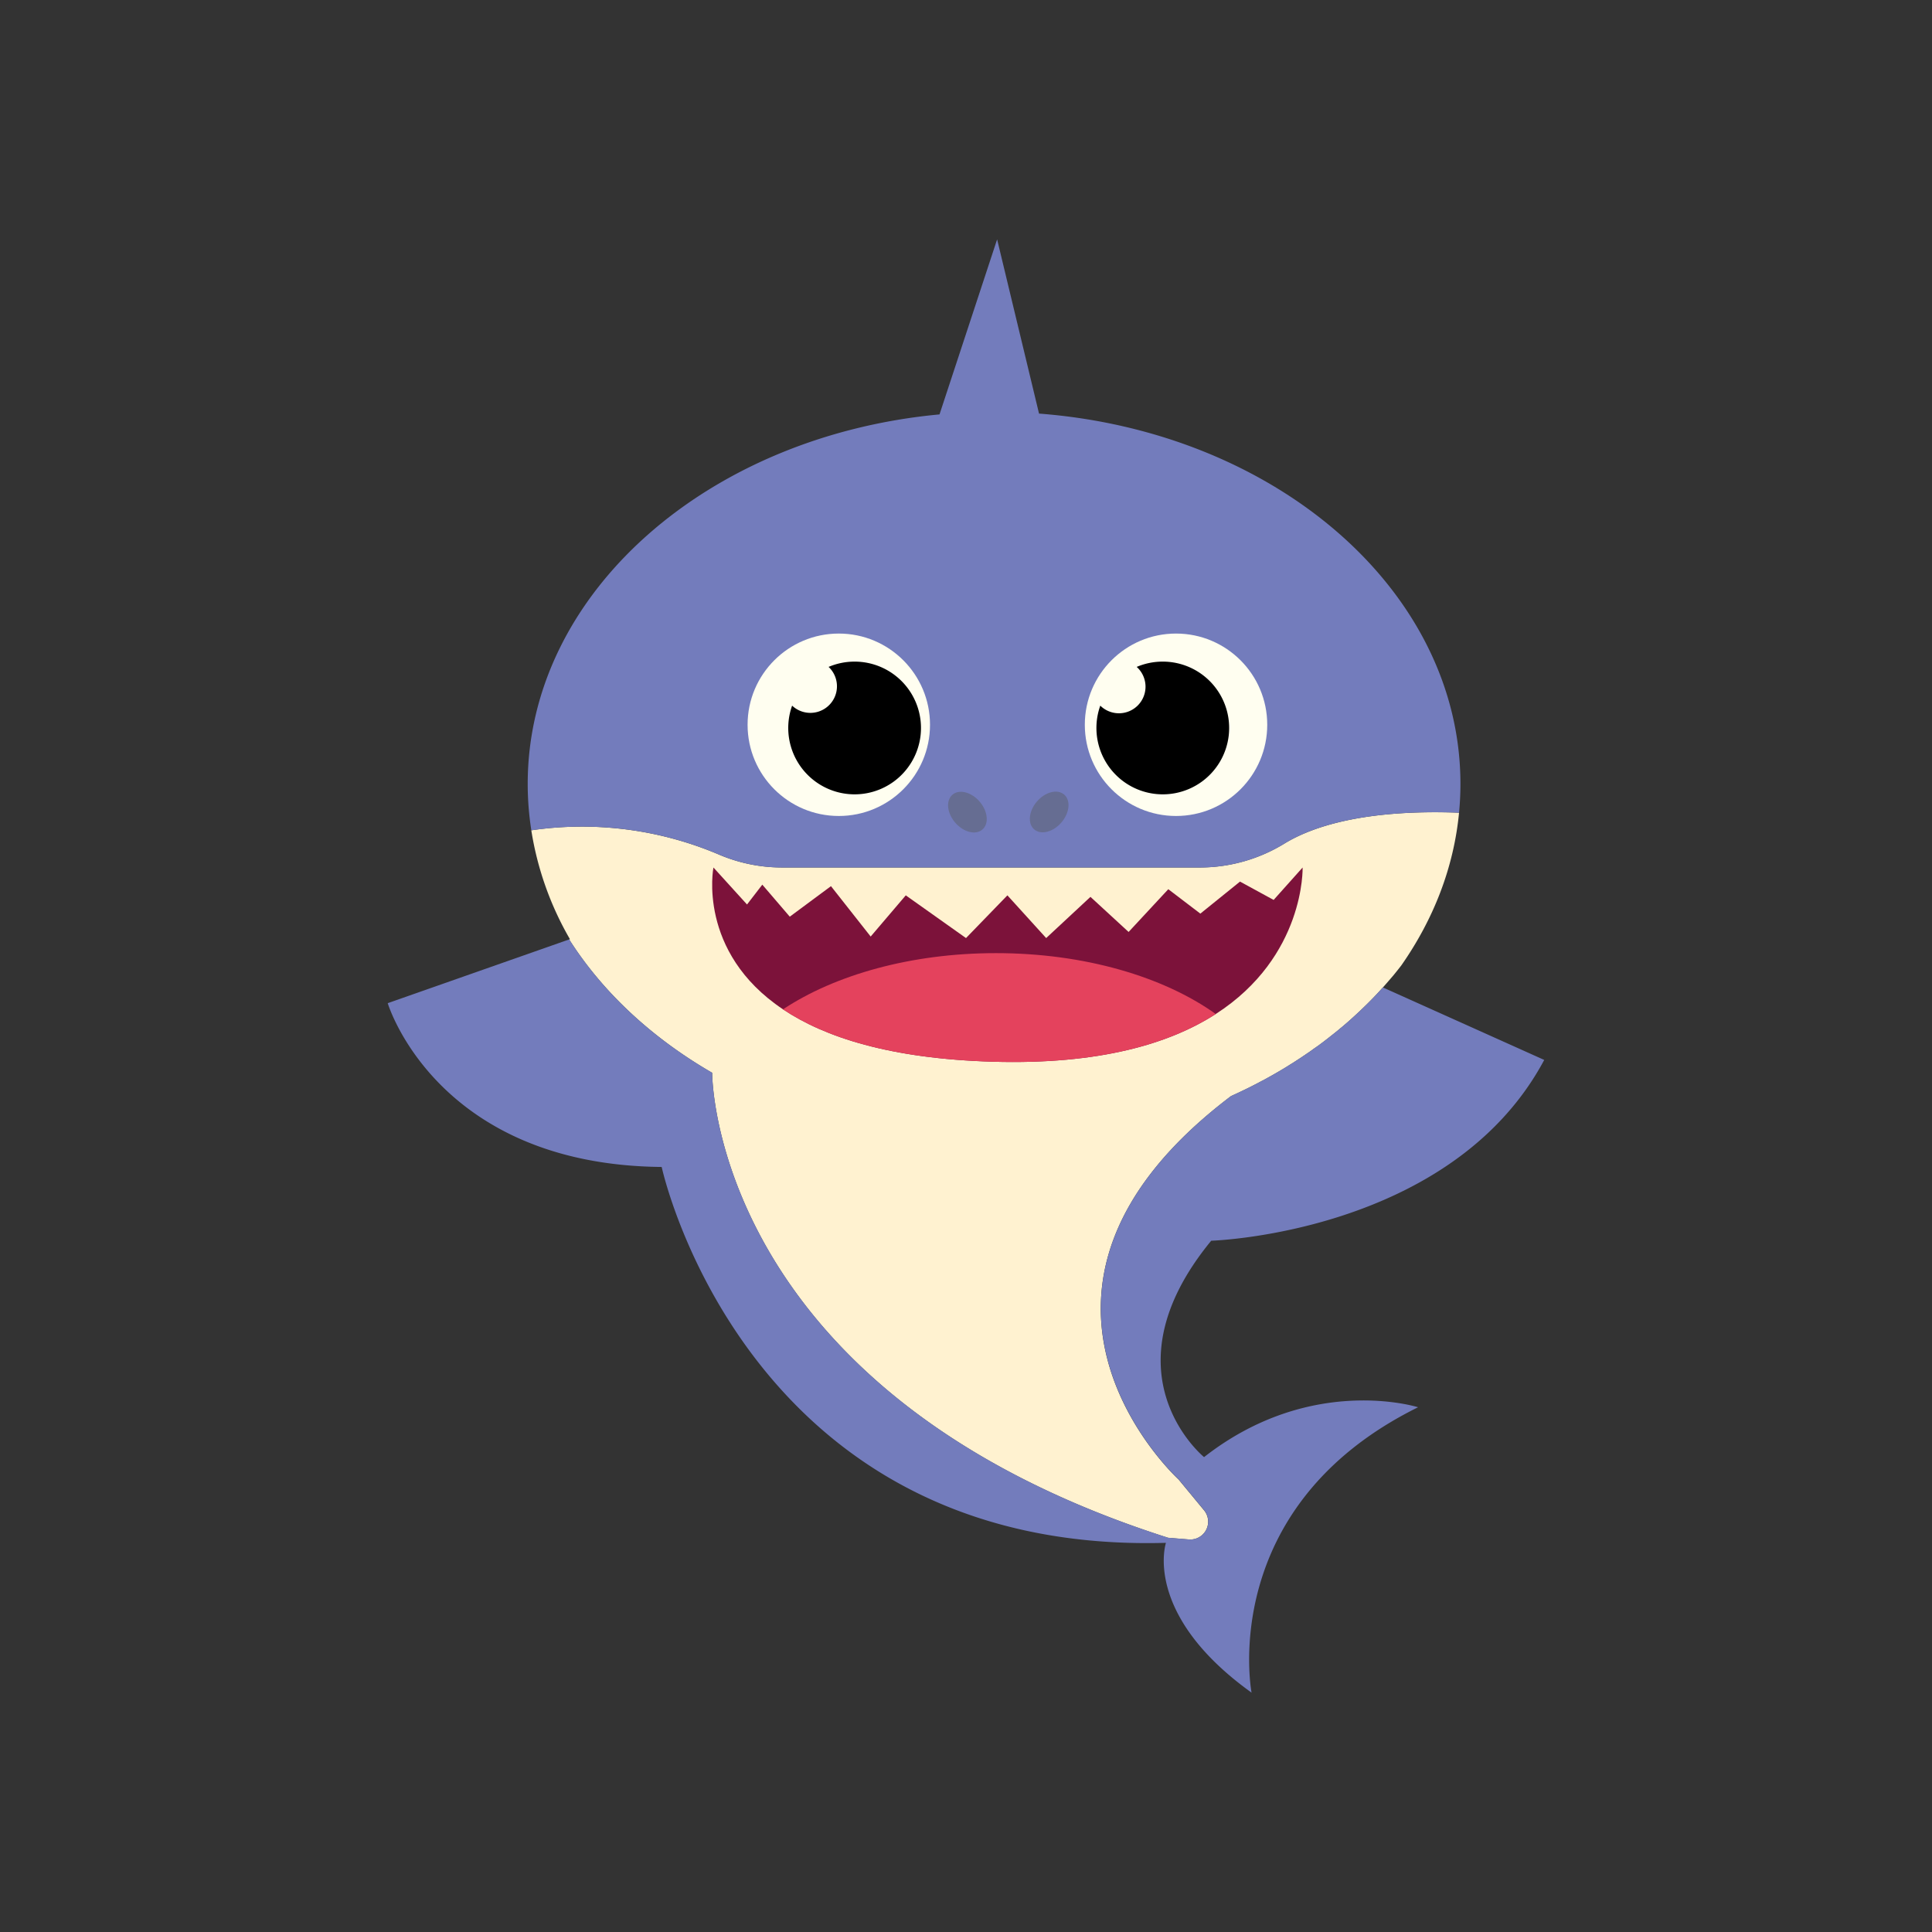 <svg xmlns="http://www.w3.org/2000/svg" viewBox="0 0 1000 1000"><rect x="0" y="0" width="1000" height="1000" fill="#333333" stroke="none"/><defs><style>.cls-1{isolation:isolate;}.cls-2{fill:#fff2d0;}.cls-3{fill:#737cbc;}.cls-4{fill:#7c123a;}.cls-5{fill:#e4425d;}.cls-6{fill:#fffef0;}.cls-7{fill:#58595b;mix-blend-mode:darken;opacity:0.43;}</style></defs><g class="cls-1"><g id="Layer_1" data-name="Layer 1"><path class="cls-2" d="M755.2,420.65c-2.74,28.53-13.26,55.25-29.85,79-1.33,1.74-2.72,3.48-4.13,5.2-1,1.16-2,2.33-3,3.48-.13.16-.27.32-.43.49-.65.76-1.33,1.52-2,2.28l-.06.05-.16.17c-1.22,1.38-2.48,2.74-3.75,4.08s-2.7,2.8-4.08,4.16-2.8,2.74-4.22,4.07-2.88,2.67-4.35,4c-1.25,1.12-2.47,2.18-3.75,3.27-.52.43-1,.87-1.55,1.27-1,.87-2,1.72-3.07,2.53-.71.57-1.42,1.14-2.15,1.69-.87.71-1.77,1.41-2.66,2.09-1.25,1-2.51,1.91-3.78,2.83-.71.52-1.44,1-2.18,1.52-1.17.87-2.36,1.72-3.59,2.53-2,1.39-4.08,2.75-6.14,4.08-.82.54-1.63,1.06-2.48,1.55-1.52,1-3,1.9-4.59,2.83-1.88,1.11-3.78,2.23-5.71,3.29-.46.27-.93.51-1.42.79-1,.57-2,1.14-3.07,1.65-.27.17-.57.3-.84.44-.84.46-1.69.92-2.53,1.33l-.79.41c-1.3.68-2.64,1.36-4,2-2.53,1.23-5.09,2.45-7.7,3.62-133.8,101.28-27.11,198.46-27.11,198.46l13.16,15.93a9.24,9.24,0,0,1-7.88,15.09l-10.74-.87c-236.91-75.59-236-240.68-236-240.68-31.13-18-56.61-41.66-74-69l.41-.14A162.79,162.79,0,0,1,275,429.76a181.08,181.08,0,0,1,97,12.51A83,83,0,0,0,404.35,449H621.73a83.65,83.65,0,0,0,43.34-12.53C679,428.05,705.72,418.8,755.2,420.65Z"/><path class="cls-3" d="M626.92,642.2c-56.63,68.95-3.7,112-3.7,112C678.64,710.82,734,728.39,734,728.39c-104.65,51.69-86.19,147.72-86.19,147.72-56.64-40.62-44.32-77.54-44.32-77.54-217.9,6.14-261-194.55-261-194.55-116.81-1.11-141.8-84.78-141.8-84.78l93.94-33c17.35,27.35,42.83,51,74,69,0,0-.9,165.09,236,240.68l10.74.87a9.24,9.24,0,0,0,7.88-15.09l-13.16-15.93S503.4,668.57,637.2,567.29c2.61-1.17,5.17-2.39,7.7-3.62,1.35-.65,2.69-1.33,4-2l.79-.41c.84-.41,1.69-.87,2.53-1.33.27-.14.57-.27.84-.44,1-.51,2-1.08,3.07-1.65.49-.28,1-.52,1.42-.79,1.93-1.06,3.83-2.18,5.71-3.29,1.55-.93,3.07-1.85,4.59-2.83.85-.49,1.66-1,2.48-1.55,2.06-1.33,4.13-2.69,6.14-4.08,1.2-.81,2.42-1.63,3.59-2.53.74-.49,1.47-1,2.18-1.52,1.27-.92,2.53-1.88,3.78-2.83.89-.68,1.79-1.38,2.66-2.09.73-.55,1.44-1.12,2.15-1.69,1-.81,2.07-1.66,3.07-2.53.52-.4,1-.84,1.55-1.27,1.28-1.09,2.5-2.15,3.75-3.27,1.47-1.3,2.91-2.63,4.35-4s2.83-2.69,4.22-4.07,2.74-2.75,4.08-4.16,2.53-2.7,3.75-4.08l.16-.17.65.3,2.13.95,80.75,36.28C751.26,638.5,626.92,642.2,626.92,642.2Z"/><path class="cls-3" d="M372,442.27a83.28,83.28,0,0,0,32.4,6.75H621.73a83.69,83.69,0,0,0,43.35-12.53c13.9-8.43,40.65-17.69,90.12-15.83.47-4.91.72-9.87.72-14.88,0-100.11-95.72-182.36-218.12-191.71l-21.69-90.18L486.29,214.5c-120,11.16-213.15,92.53-213.15,191.28a155,155,0,0,0,1.88,24A180.68,180.68,0,0,1,372,442.27Z"/><path class="cls-4" d="M629.27,524.85c-23.73,15.29-60,26.3-115.42,24.69-53.18-1.55-87.06-12.72-108.57-27.11-44.61-29.8-36-73.41-36-73.41l17.38,19.14,7.91-10.27,14.22,16.58,21.32-15.8,20.55,26.08,18.17-21.32L500,485.54l21.43-22.11,20.07,22.11,22.92-21.32,19.74,18.16,20.55-22.13,16.59,12.64,20.53-16.58,17.4,9.49,15-16.78S675.63,495,629.27,524.85Z"/><path class="cls-5" d="M629.27,524.85c-23.73,15.29-60,26.3-115.42,24.69-53.18-1.55-87.06-12.72-108.57-27.11,26.89-17.83,66.32-29.09,110.23-29.09C561.38,493.34,602.36,505.6,629.27,524.85Z"/><circle class="cls-6" cx="608.71" cy="375.14" r="47.21"/><path d="M601.83,342.45a34.36,34.36,0,0,0-13.48,2.74,13.76,13.76,0,1,1-18.84,20.05,34.35,34.35,0,1,0,32.32-22.79Z"/><circle class="cls-6" cx="434.16" cy="375.14" r="47.21"/><path d="M442.36,342.45a34.36,34.36,0,0,0-13.48,2.74A13.76,13.76,0,1,1,410,365.24a34.35,34.35,0,1,0,32.33-22.79Z"/><ellipse class="cls-7" cx="543.06" cy="420.32" rx="11.89" ry="8.34" transform="translate(-129.83 557.43) rotate(-49.26)"/><ellipse class="cls-7" cx="500.73" cy="420.32" rx="8.34" ry="11.89" transform="translate(-152.97 428.68) rotate(-40.74)"/></g></g></svg>